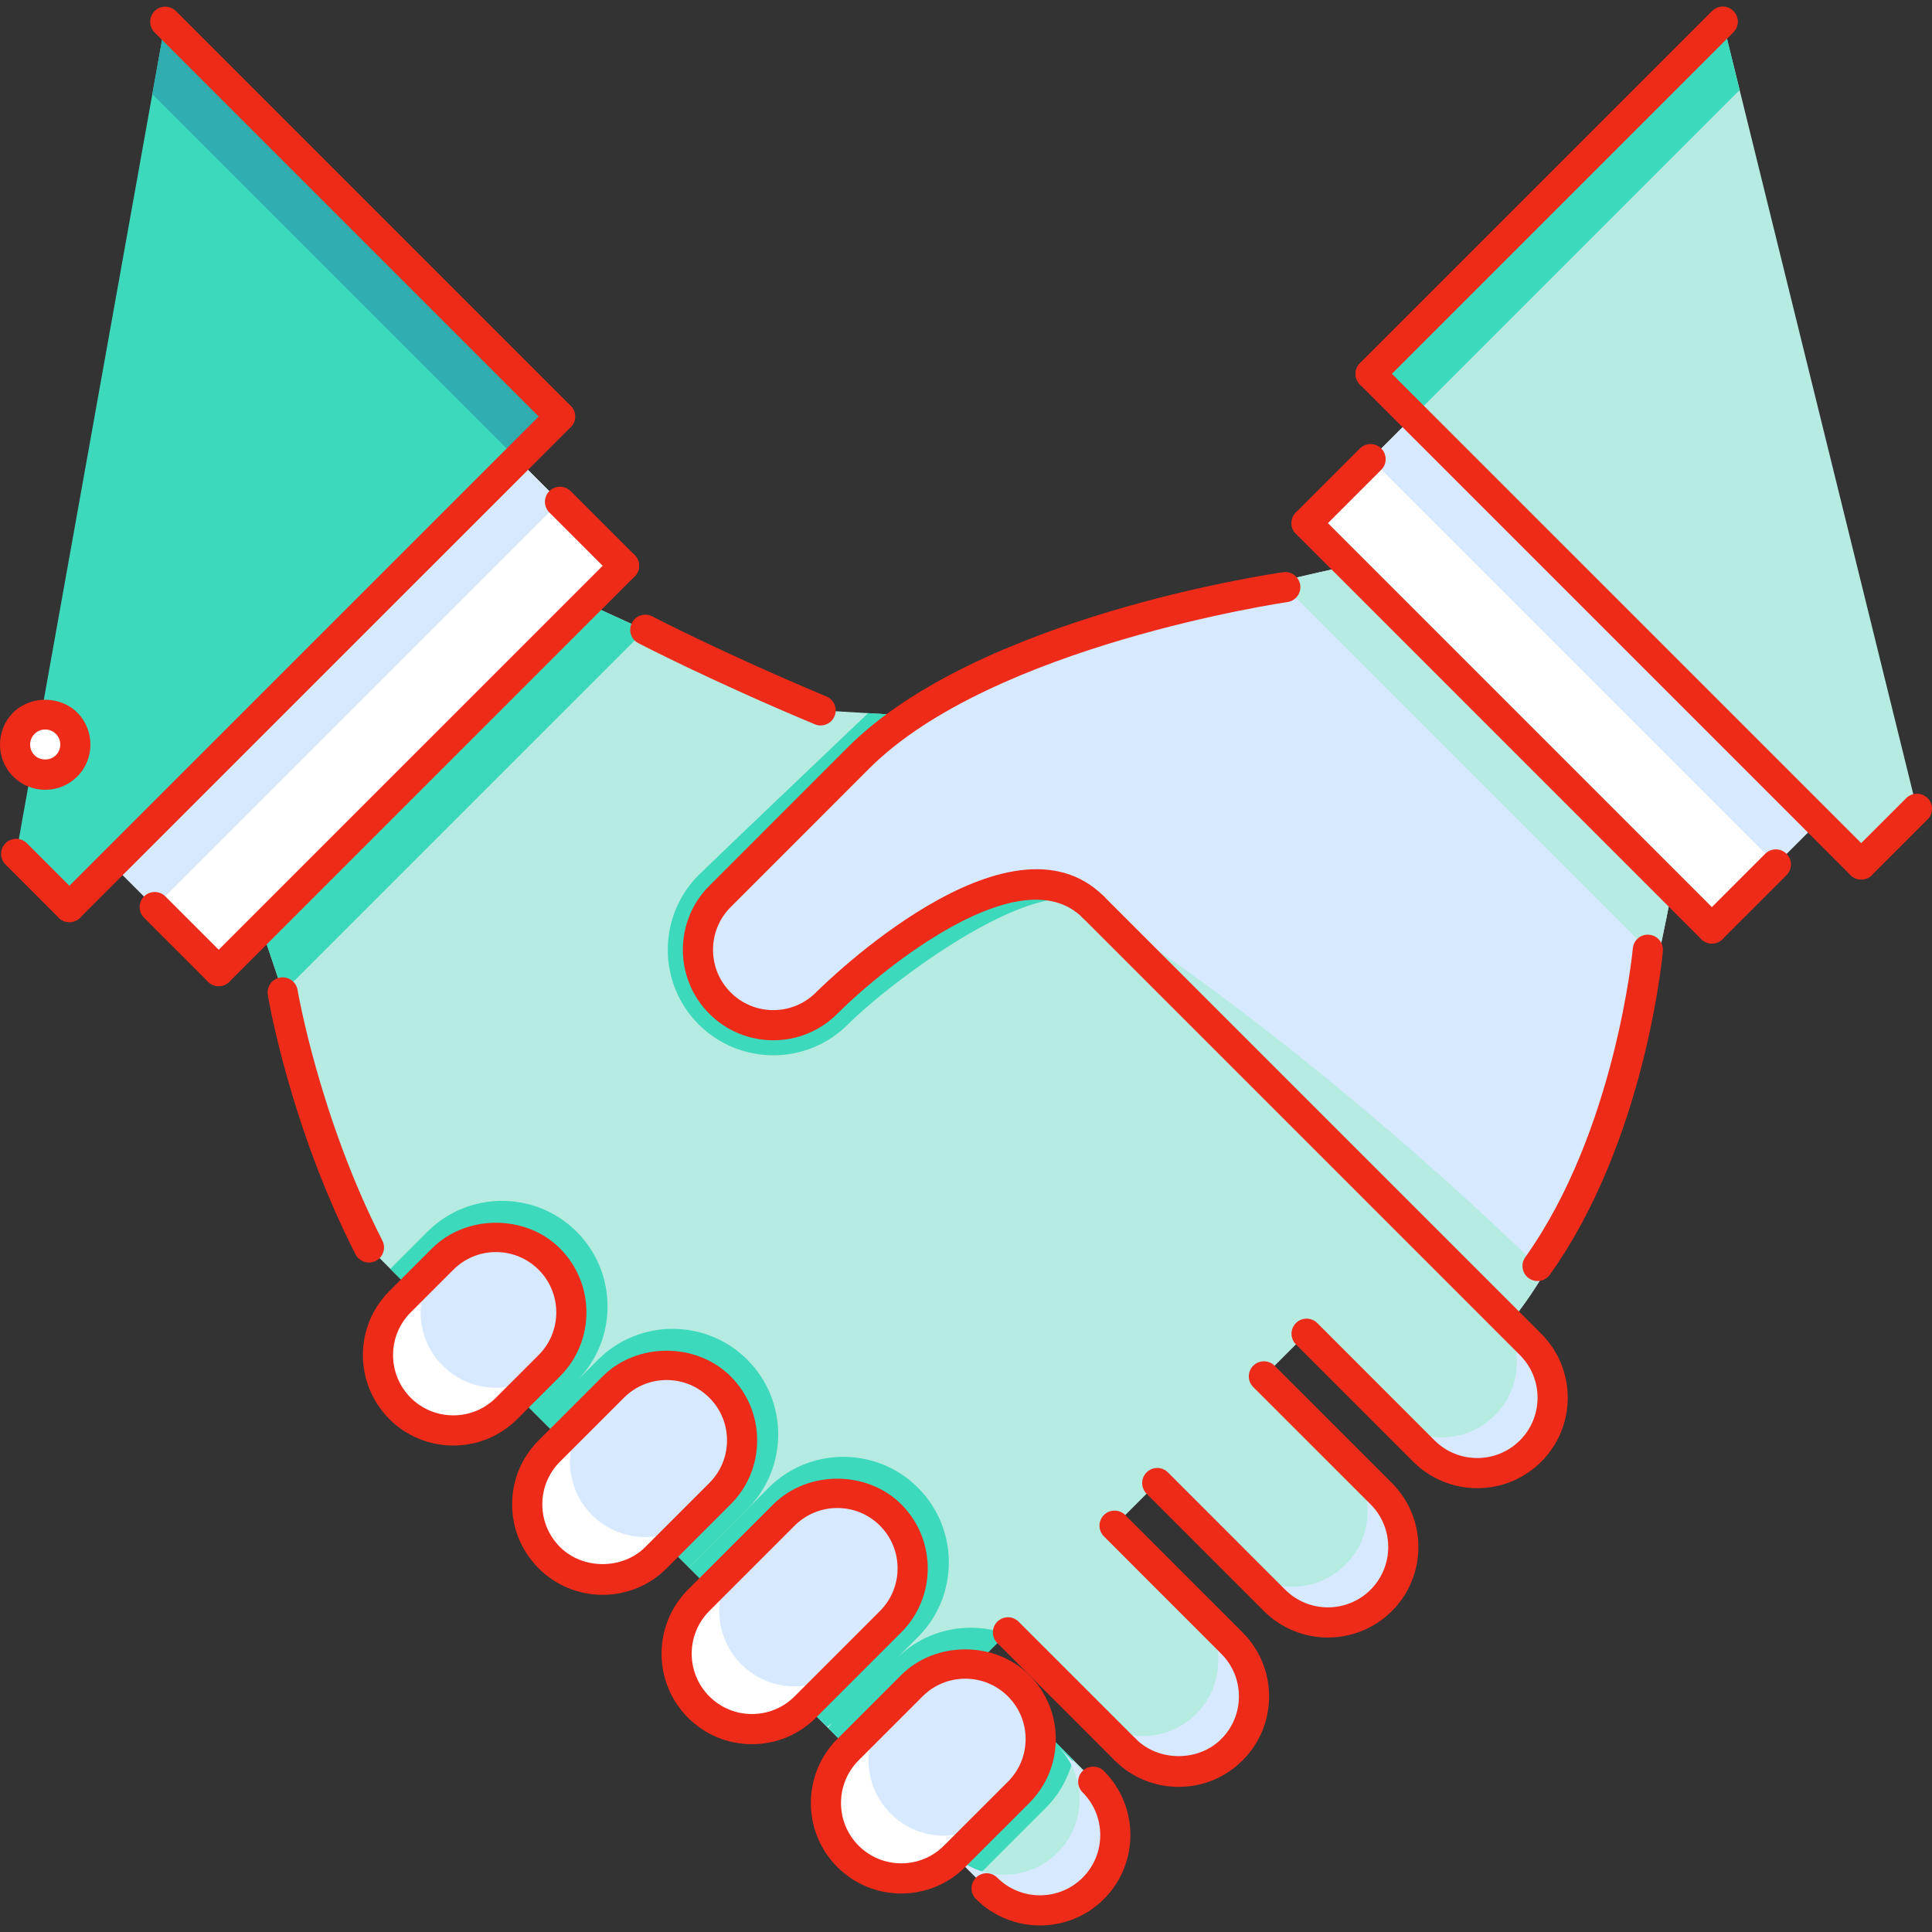 <?xml version="1.0" encoding="utf-8"?>
<!DOCTYPE svg PUBLIC "-//W3C//DTD SVG 1.1//EN" "http://www.w3.org/Graphics/SVG/1.1/DTD/svg11.dtd">
<svg version="1.1" id="Layer_1" xmlns="http://www.w3.org/2000/svg" xmlns:xlink="http://www.w3.org/1999/xlink" x="0px" y="0px"
	 width="512px" height="512px" viewBox="0 0 512 512" enable-background="new 0 0 512 512" xml:space="preserve">
<rect x="0" y="0" width="512" height="512" fill="#333333" stroke="none"/>
<style>
	.clarity-0 {
	fill: #fa655f;
	}

	.clarity-1 {
	fill: #f2271f;
	}

	.clarity-2 {
	fill: #d10b04;
	}

	.clarity-3 {
	fill: #B50903;
	}

	.clarity-4 {
	fill: #870703;
	}
</style>
<g id="_x31__handshake_x2C__deal_x2C__partnership_x2C__hand_x2C__business_x2C__job_x2C__work_1_">
	<g>
		<g>
			<path fill="#B6EBE1" d="M374.523,325.196l-36.718-36.718c-0.008-0.016-0.016-0.023-0.023-0.031s-0.023-0.016-0.031-0.023
				l-98.901-98.905l-21.376-1.261l-62.051-28.367l-86.156,86.156l28.508,84.544l90.286,90.29c0.593,4.114,2.412,8.08,5.574,11.242
				c0.008,0.008,0.02,0.016,0.031,0.023l67.773,67.782c0.012,0.008,0.016,0.016,0.027,0.023c7.808,7.807,20.463,7.807,28.263,0
				c7.807-7.8,7.807-20.455,0-28.262c-0.008-0.008-0.016-0.016-0.023-0.023l-30.831-30.831l8.486-8.479l30.823,30.822
				c0.008,0.016,0.016,0.023,0.023,0.031c7.808,7.808,20.462,7.808,28.27,0c7.8-7.799,7.8-20.462,0-28.262
				c-0.008-0.008-0.023-0.016-0.031-0.023l-30.83-30.831l11.078-11.078l31.057,31.064c0.016,0.008,0.016,0.016,0.023,0.031
				c7.808,7.8,20.463,7.8,28.271,0c7.799-7.807,7.799-20.462,0-28.27c-0.008-0.008-0.023-0.016-0.031-0.023l-31.058-31.057
				l11.306-11.312l31.057,31.057c0.016,0.016,0.023,0.023,0.031,0.031c7.799,7.808,20.455,7.808,28.262,0
				c7.799-7.799,7.799-20.463,0-28.262c-0.008-0.008-0.023-0.016-0.031-0.023L374.523,325.196z"/>
		</g>
	</g>
	<g>
		<g>
			<polygon fill="#3CD9BC" points="43.803,5.769 4.291,226.286 18.391,240.387 148.407,110.369 			"/>
		</g>
	</g>
	<g>
		<g>
			<polygon fill="#FFFFFF" points="481.935,217.776 453.672,246.043 346.262,138.636 374.531,110.369 			"/>
		</g>
	</g>
	<g>
		<g>
			<polygon fill="#B6EBE1" points="507.994,214.326 493.239,229.085 363.219,99.068 456.553,5.733 			"/>
		</g>
	</g>
	<g>
		<g>
			
				<rect x="21.584" y="169.524" transform="matrix(0.707 -0.707 0.707 0.707 -105.436 124.469)" fill="#FFFFFF" width="151.891" height="39.966"/>
		</g>
	</g>
	<g>
		<g>
			<path fill="#FFFFFF" d="M17.629,191.662c3.126,3.122,3.123,8.182,0,11.305c-3.123,3.122-8.182,3.122-11.305,0
				c-3.123-3.123-3.127-8.183,0-11.305C9.447,188.539,14.507,188.539,17.629,191.662z"/>
		</g>
	</g>
	<g>
		<g>
			<g>
				<path fill="#3CD9BC" d="M142.997,375.817l9.369-9.368l0.012-0.008l-9.376,9.376l39.567,39.567l15.017-15.014l0.016-0.008
					l0.445-0.452c10.91-10.907,10.91-28.66,0-39.567c-10.907-10.914-28.66-10.914-39.571,0l-0.437,0.438l-0.011,0.016l-5.2,5.199
					c10.907-10.906,10.907-28.66,0-39.566c-10.91-10.915-28.664-10.915-39.574,0l-0.434,0.429l-0.016,0.023l-9.368,9.369
					L142.997,375.817z"/>
			</g>
		</g>
		<g>
			<g>
				<g>
					<path fill="#3CD9BC" d="M237.616,439.485l-0.437,0.438l-0.012,0.016l-16.043,16.043l-0.012,0.008l-0.012,0.008l0.012-0.016
						l21.696-21.695l0.016-0.008l0.445-0.445c10.911-10.914,10.911-28.668,0-39.574c-10.906-10.907-28.66-10.907-39.57,0
						l-0.434,0.437l-0.016,0.023l-20.677,20.674l8.315,8.314c0.597,4.114,2.412,8.08,5.574,11.242
						c0.008,0.008,0.02,0.016,0.031,0.023l22.68,22.68c0.488-0.421,1.026-0.749,1.491-1.218c-0.465,0.469-0.796,1.007-1.218,1.499
						l39.297,39.294c0.488-0.422,1.027-0.758,1.491-1.219l0.438-0.437l0.012-0.016l16.048-16.044l0.016-0.008l0.445-0.453
						c3.646-3.638,5.957-8.072,7.166-12.733l-25.482-25.482l7.854-7.847C256.877,429.516,245.479,431.623,237.616,439.485z"/>
				</g>
			</g>
			<g>
				<g>
					<path fill="#3CD9BC" d="M266.729,432.989c0.694,0.25,1.39,0.508,2.069,0.812l-1.438-1.444L266.729,432.989z"/>
				</g>
			</g>
		</g>
	</g>
	<g>
		<g>
			<path fill="#D7E9FF" d="M117.312,333.667c-0.008,0.008-0.016,0.016-0.023,0.031l-11.246,11.242
				c-0.012,0.008-0.023,0.016-0.031,0.023c-7.804,7.807-7.804,20.463,0,28.262c7.803,7.808,20.463,7.808,28.266,0
				c0.008-0.008,0.012-0.016,0.023-0.023l11.246-11.25c0.012-0.008,0.023-0.016,0.031-0.023c7.804-7.799,7.804-20.463,0-28.262
				C137.774,325.859,125.115,325.859,117.312,333.667z"/>
		</g>
	</g>
	<g>
		<g>
			<path fill="#D7E9FF" d="M162.531,367.581c-0.008,0.008-0.012,0.016-0.023,0.031l-16.899,16.895
				c-0.012,0.008-0.02,0.016-0.031,0.023c-7.803,7.808-7.803,20.463,0,28.27c7.804,7.8,20.463,7.8,28.266,0
				c0.008-0.008,0.016-0.023,0.027-0.031l16.895-16.902c0.012-0.008,0.023-0.016,0.031-0.023c7.803-7.799,7.803-20.463,0-28.262
				C182.993,359.774,170.334,359.774,162.531,367.581z"/>
		</g>
	</g>
	<g>
		<g>
			<path fill="#3CD9BC" d="M289.651,240.32l-50.802-50.802l-8.802-0.52c-11.523,10.974-41.878,39.892-44.891,42.9l-0.008,0.004
				c-10.907,10.911-10.907,28.665,0,39.571c10.91,10.915,28.664,10.915,39.574,0c11.77-11.77,52.305-42.112,65.171-30.913
				C289.894,240.562,289.659,240.328,289.651,240.32z"/>
		</g>
	</g>
	<g>
		<g>
			<path fill="#D7E9FF" d="M241.676,446.723c-0.012,0.008-0.016,0.016-0.027,0.031l-16.898,16.895
				c-0.008,0.016-0.02,0.016-0.027,0.023c-7.803,7.808-7.803,20.463,0,28.27c7.804,7.8,20.459,7.8,28.262,0
				c0.008-0.008,0.016-0.023,0.027-0.031l16.902-16.902c0.008-0.008,0.016-0.016,0.023-0.023c7.808-7.8,7.808-20.462,0-28.262
				C262.135,438.915,249.479,438.915,241.676,446.723z"/>
		</g>
	</g>
	<g>
		<g>
			<path fill="#D7E9FF" d="M207.758,401.495c-0.008,0.008-0.016,0.023-0.027,0.031l-22.551,22.555
				c-0.012,0.008-0.02,0.016-0.031,0.023c-7.8,7.8-7.8,20.463,0,28.263c7.807,7.808,20.462,7.808,28.266,0
				c0.008-0.008,0.016-0.016,0.027-0.031l22.551-22.547c0.012-0.016,0.02-0.016,0.027-0.023c7.804-7.808,7.804-20.463,0-28.271
				C228.221,393.696,215.561,393.696,207.758,401.495z"/>
		</g>
	</g>
	<g>
		<g>
			<path fill="#FFFFFF" d="M117.315,361.921c-7.803-7.799-7.799-20.455,0-28.262l-0.004,0.008c-0.008,0.008-0.016,0.016-0.023,0.031
				l-11.246,11.242c-0.012,0.008-0.023,0.016-0.031,0.023c-7.804,7.807-7.804,20.463,0,28.262c7.803,7.808,20.463,7.808,28.266,0
				c0.008-0.008,0.012-0.016,0.023-0.023l11.246-11.25c0.012-0.008,0.023-0.016,0.031-0.023l0,0
				C137.774,369.72,125.119,369.728,117.315,361.921z"/>
		</g>
	</g>
	<g>
		<g>
			<g>
				<path fill="#FFFFFF" d="M156.886,401.487c-7.795-7.791-7.803-20.432-0.027-28.23l-11.25,11.25
					c-0.012,0.008-0.02,0.016-0.031,0.023c-7.803,7.808-7.803,20.463,0,28.27c7.804,7.8,20.463,7.8,28.266,0
					c0.008-0.008,0.016-0.023,0.027-0.031l11.25-11.25C177.317,409.295,164.682,409.287,156.886,401.487z"/>
			</g>
		</g>
	</g>
	<g>
		<g>
			<g>
				<path fill="#FFFFFF" d="M236.027,480.637c-7.795-7.8-7.799-20.431-0.023-28.238l-11.254,11.25
					c-0.008,0.016-0.02,0.016-0.027,0.023c-7.803,7.808-7.803,20.463,0,28.27c7.804,7.8,20.459,7.8,28.262,0
					c0.008-0.008,0.016-0.023,0.027-0.031l11.25-11.25C256.459,488.437,243.823,488.429,236.027,480.637z"/>
			</g>
		</g>
	</g>
	<g>
		<g>
			<g>
				<path fill="#FFFFFF" d="M196.457,441.062c-7.796-7.792-7.804-20.432-0.027-28.231l-11.25,11.25
					c-0.012,0.008-0.02,0.016-0.031,0.023c-7.8,7.8-7.8,20.463,0,28.263c7.807,7.808,20.462,7.808,28.266,0
					c0.008-0.008,0.016-0.016,0.027-0.031l11.25-11.25C216.888,448.861,204.252,448.854,196.457,441.062z"/>
			</g>
		</g>
	</g>
	<g>
		<g>
			<path fill="#D7E9FF" d="M280.26,490.966c-7.8,7.799-20.459,7.799-28.263,0l0.004,0.008c0.008,0.008,0.02,0.008,0.031,0.023
				l11.242,11.242c0.012,0.016,0.02,0.023,0.027,0.031c7.808,7.808,20.463,7.808,28.271,0c7.799-7.799,7.799-20.463,0-28.262
				c-0.016-0.008-0.023-0.016-0.031-0.023l-11.25-11.25c-0.008-0.008-0.016-0.023-0.023-0.031l0,0
				C288.066,470.503,288.066,483.159,280.26,490.966z"/>
		</g>
	</g>
	<g>
		<g>
			<g>
				<path fill="#D7E9FF" d="M317.008,454.226c-7.8,7.791-20.432,7.799-28.238,0.023l11.25,11.25
					c0.016,0.008,0.016,0.023,0.023,0.031c7.807,7.799,20.462,7.799,28.27,0c7.799-7.808,7.799-20.463,0-28.262
					c-0.008-0.016-0.023-0.016-0.031-0.031l-11.25-11.251C324.807,433.794,324.799,446.426,317.008,454.226z"/>
			</g>
		</g>
	</g>
	<g>
		<g>
			<g>
				<path fill="#D7E9FF" d="M396.148,375.084c-7.799,7.791-20.431,7.799-28.238,0.023l11.25,11.25
					c0.016,0.008,0.016,0.023,0.023,0.031c7.808,7.8,20.463,7.8,28.271,0c7.799-7.808,7.799-20.463,0-28.271
					c-0.008-0.008-0.023-0.008-0.031-0.022l-11.251-11.251C403.948,354.652,403.94,367.284,396.148,375.084z"/>
			</g>
		</g>
	</g>
	<g>
		<g>
			<g>
				<path fill="#D7E9FF" d="M356.574,414.65c-7.791,7.8-20.432,7.8-28.23,0.023l11.25,11.258c0.008,0.008,0.016,0.016,0.023,0.023
					c7.799,7.808,20.463,7.808,28.262,0c7.808-7.799,7.808-20.454,0-28.262c-0.008-0.008-0.016-0.016-0.031-0.023l-11.25-11.25
					C364.374,394.22,364.374,406.859,356.574,414.65z"/>
			</g>
		</g>
	</g>
	<g>
		<g>
			<path fill="#D7E9FF" d="M239.951,190.611c0,0-45.528,43.33-49.146,46.945c-7.804,7.803-7.804,20.462,0,28.266
				c7.803,7.808,20.458,7.808,28.262,0c7.807-7.808,50.622-43.486,70.663-25.436L399.99,350.655
				c29.831-35.547,43.104-115.18,43.104-115.18l-85.527-85.535C357.566,149.94,271.937,167.369,239.951,190.611z"/>
		</g>
	</g>
	<g>
		<g>
			<path fill="#B6EBE1" d="M399.99,350.655c3.311-3.943,6.387-8.494,9.291-13.351c0,0-56.384-56.384-119.552-96.918L399.99,350.655z
				"/>
		</g>
	</g>
	<g>
		<g>
			<polygon fill="#3CD9BC" points="155.422,159.891 69.266,246.047 74.965,262.945 170.932,166.979 			"/>
		</g>
	</g>
	<g>
		<g>
			
				<rect x="13.109" y="173.033" transform="matrix(0.707 -0.707 0.707 0.707 -101.924 115.995)" fill="#D7E9FF" width="151.892" height="15.993"/>
		</g>
	</g>
	<g>
		<g>
			<path fill="#B6EBE1" d="M439.275,254.275c2.562-11.324,3.818-18.8,3.818-18.8l-85.527-85.535c0,0-7.37,1.515-18.449,4.181
				L439.275,254.275z"/>
		</g>
	</g>
	<g>
		<g>
			
				<rect x="414.578" y="93.782" transform="matrix(-0.707 0.707 -0.707 -0.707 841.4 -9.061)" fill="#D7E9FF" width="15.998" height="151.894"/>
		</g>
	</g>
	<g>
		<g>
			<polygon fill="#30AEAF" points="137.103,121.674 148.407,110.369 43.803,5.769 40.368,24.939 			"/>
		</g>
	</g>
	<g>
		<g>
			<polygon fill="#3CD9BC" points="456.553,5.733 363.219,99.068 374.523,110.373 461.026,23.87 			"/>
		</g>
	</g>
	<g id="_x31__handshake_x2C__deal_x2C__partnership_x2C__hand_x2C__business_x2C__job_x2C__work">
		<g>
			<g>
				<path fill="#EE2B18" d="M275.599,510.265c-6.145,0-12.289-2.334-16.966-7.01c-1.561-1.555-1.561-4.092,0-5.653
					c1.562-1.562,4.092-1.562,5.652,0c6.246,6.238,16.396,6.23,22.626,0c6.229-6.237,6.222-16.379-0.016-22.609
					c-1.562-1.562-1.562-4.091,0-5.652s4.091-1.562,5.652,0c9.353,9.345,9.36,24.554,0.016,33.915
					C287.887,507.931,281.742,510.265,275.599,510.265z"/>
			</g>
		</g>
		<g>
			<g>
				<path fill="#EE2B18" d="M312.354,473.54c-6.417,0-12.444-2.498-16.973-7.034c-1.562-1.562-1.562-4.099,0-5.652
					c1.562-1.562,4.091-1.562,5.652,0c6.043,6.043,16.582,6.051,22.609,0.008c3.021-3.014,4.685-7.034,4.685-11.305
					s-1.671-8.283-4.692-11.305l-31.088-31.104c-1.562-1.561-1.562-4.091,0-5.652c1.562-1.561,4.091-1.561,5.652,0l31.088,31.104
					c4.536,4.528,7.026,10.555,7.034,16.957c0,6.409-2.49,12.429-7.026,16.957C324.775,471.042,318.756,473.54,312.354,473.54z"/>
			</g>
		</g>
		<g>
			<g>
				<path fill="#EE2B18" d="M351.906,433.958c-6.137,0-12.281-2.335-16.958-7.012l-31.088-31.096c-1.562-1.561-1.562-4.091,0-5.652
					s4.091-1.562,5.652,0l31.088,31.096c6.23,6.23,16.38,6.23,22.618,0c6.237-6.245,6.237-16.395,0-22.633l-31.097-31.08
					c-1.562-1.562-1.562-4.091,0-5.652s4.091-1.562,5.652,0l31.097,31.08c9.353,9.354,9.353,24.577,0,33.938
					C364.194,431.623,358.05,433.958,351.906,433.958z"/>
			</g>
		</g>
		<g>
			<g>
				<path fill="#EE2B18" d="M391.488,394.383c-6.137,0-12.281-2.334-16.957-7.003l-31.097-31.104c-1.562-1.562-1.562-4.091,0-5.652
					s4.091-1.562,5.653,0l31.088,31.104c6.238,6.223,16.379,6.223,22.609-0.008c3.021-3.021,4.685-7.034,4.685-11.312
					c0-4.271-1.663-8.283-4.685-11.305l-115.882-115.89c-1.562-1.562-1.562-4.092,0-5.652c1.562-1.562,4.091-1.562,5.652,0
					l115.882,115.89c4.536,4.528,7.026,10.547,7.026,16.957c0,6.418-2.49,12.437-7.026,16.965
					C403.769,392.049,397.633,394.383,391.488,394.383z"/>
			</g>
		</g>
		<g>
			<g>
				<path fill="#EE2B18" d="M97.778,334.588c-1.456,0-2.857-0.796-3.564-2.179c-17.312-33.953-23.008-67.344-23.242-68.75
					c-0.363-2.174,1.109-4.234,3.287-4.598c2.159-0.359,4.231,1.112,4.599,3.283c0.055,0.335,5.75,33.621,22.477,66.435
					c1.003,1.968,0.223,4.372-1.745,5.371C99.008,334.447,98.387,334.588,97.778,334.588z"/>
			</g>
		</g>
		<g>
			<g>
				<path fill="#EE2B18" d="M217.474,192.255c-0.515,0-1.038-0.098-1.542-0.309c-27.754-11.617-46.581-21.407-46.769-21.505
					c-1.956-1.022-2.713-3.435-1.694-5.395c1.022-1.96,3.439-2.713,5.395-1.694c0.184,0.098,18.737,9.743,46.152,21.216
					c2.038,0.855,2.998,3.197,2.147,5.231C220.519,191.334,219.035,192.255,217.474,192.255z"/>
			</g>
		</g>
		<g>
			<g>
				<path fill="#EE2B18" d="M407.47,339.491c-0.805,0-1.616-0.242-2.319-0.742c-1.795-1.28-2.217-3.778-0.937-5.574
					c23.866-33.454,28.465-81.354,28.504-81.835c0.203-2.194,2.132-3.853,4.349-3.619c2.193,0.199,3.818,2.147,3.615,4.345
					c-0.188,2.046-4.849,50.552-29.957,85.755C409.944,338.913,408.719,339.491,407.47,339.491z"/>
			</g>
		</g>
		<g>
			<g>
				<path fill="#EE2B18" d="M238.846,501.794L238.846,501.794c-6.401,0-12.425-2.49-16.953-7.019
					c-9.345-9.345-9.345-24.562-0.004-33.922l16.961-16.965c9.072-9.049,24.858-9.057,33.915,0.016
					c4.536,4.528,7.026,10.548,7.026,16.949c0,6.409-2.49,12.429-7.026,16.965l-16.95,16.941
					C251.279,499.296,245.252,501.794,238.846,501.794z M255.811,444.872c-4.271,0-8.288,1.655-11.313,4.677l-16.953,16.957
					c-6.23,6.238-6.23,16.388,0,22.617c3.018,3.014,7.034,4.677,11.301,4.677l0,0c4.271,0,8.292-1.663,11.317-4.692l16.949-16.941
					c3.021-3.021,4.685-7.042,4.685-11.312c0-4.263-1.663-8.275-4.685-11.297C264.091,446.535,260.078,444.872,255.811,444.872z"/>
			</g>
		</g>
		<g>
			<g>
				<path fill="#EE2B18" d="M199.279,462.228h-0.004c-6.398,0-12.421-2.49-16.953-7.019c-9.342-9.36-9.342-24.585,0.004-33.938
					l22.609-22.609c9.064-9.056,24.866-9.048,33.914,0c9.35,9.354,9.35,24.577-0.004,33.931l-22.605,22.609
					C211.708,459.729,205.681,462.228,199.279,462.228z M221.896,399.638c-4.271,0-8.287,1.662-11.309,4.676l-22.609,22.61
					c-6.23,6.237-6.23,16.395,0,22.633c3.018,3.014,7.03,4.677,11.297,4.677h0.004c4.271,0,8.287-1.663,11.309-4.685l22.605-22.609
					c6.238-6.238,6.238-16.388,0-22.626C230.18,401.3,226.171,399.638,221.896,399.638z"/>
			</g>
		</g>
		<g>
			<g>
				<path fill="#EE2B18" d="M159.708,422.646c-6.41,0-12.429-2.491-16.95-7.02c-4.532-4.52-7.03-10.539-7.034-16.949
					c-0.004-6.401,2.487-12.429,7.019-16.965l16.965-16.965c9.064-9.057,24.866-9.064,33.922,0.008
					c4.532,4.528,7.026,10.548,7.026,16.949c0,6.41-2.494,12.43-7.026,16.957l-16.965,16.965
					C172.134,420.154,166.11,422.646,159.708,422.646z M176.67,365.723c-4.271,0-8.288,1.663-11.309,4.677l-16.965,16.965
					c-3.017,3.021-4.68,7.034-4.676,11.312c0,4.271,1.667,8.283,4.688,11.297c6.035,6.043,16.563,6.035,22.606,0l16.965-16.965
					c3.021-3.021,4.684-7.034,4.684-11.305c0-4.263-1.663-8.275-4.684-11.289C184.957,367.386,180.94,365.723,176.67,365.723z"/>
			</g>
		</g>
		<g>
			<g>
				<path fill="#EE2B18" d="M120.134,383.078c0,0,0,0-0.004,0c-6.402,0-12.421-2.49-16.949-7.011
					c-9.345-9.361-9.341-24.577,0.004-33.922l11.305-11.305c9.053-9.064,24.847-9.064,33.906,0
					c9.35,9.353,9.354,24.561,0.008,33.906l-11.309,11.305C132.567,380.588,126.543,383.078,120.134,383.078z M131.438,331.809
					c-4.263,0-8.275,1.663-11.297,4.685l-11.305,11.305c-6.23,6.23-6.23,16.379,0,22.617c3.014,3.014,7.026,4.669,11.297,4.669l0,0
					c4.271,0,8.287-1.663,11.309-4.685l11.309-11.305c6.227-6.23,6.223-16.372-0.008-22.602
					C139.722,333.472,135.709,331.809,131.438,331.809z"/>
			</g>
		</g>
		<g>
			<g>
				<path fill="#EE2B18" d="M204.943,275.683c-0.004,0-0.008,0-0.008,0c-6.406,0-12.429-2.498-16.957-7.034
					c-9.35-9.349-9.35-24.558,0-33.906l36.74-36.753c34.461-34.461,112.041-45.879,115.328-46.352
					c2.17-0.319,4.208,1.207,4.52,3.393c0.312,2.187-1.201,4.212-3.388,4.524c-0.78,0.109-78.235,11.516-110.808,44.087
					l-36.74,36.753c-6.23,6.229-6.23,16.371,0,22.602c3.021,3.021,7.038,4.692,11.305,4.692c0.004,0,0.004,0,0.004,0
					c4.271,0,8.279-1.663,11.301-4.685c2.081-2.073,51.176-50.575,76.315-25.443c1.562,1.561,1.562,4.091,0,5.652
					s-4.091,1.562-5.652,0c-16.216-16.192-52.426,12.874-65.011,25.443C217.364,273.185,211.341,275.683,204.943,275.683z"/>
			</g>
		</g>
		<g>
			<g>
				<path fill="#EE2B18" d="M453.664,250.044c-1.022,0-2.045-0.391-2.826-1.171L343.435,141.462c-1.562-1.562-1.562-4.092,0-5.653
					c1.562-1.561,4.091-1.561,5.653,0L456.49,243.221c1.562,1.562,1.562,4.091,0,5.652
					C455.71,249.653,454.688,250.044,453.664,250.044z"/>
			</g>
		</g>
		<g>
			<g>
				<path fill="#EE2B18" d="M493.239,233.083c-1.022,0-2.046-0.391-2.826-1.172L360.393,101.895c-1.562-1.562-1.562-4.091,0-5.652
					c1.561-1.562,4.091-1.562,5.652,0l130.021,130.017c1.562,1.562,1.562,4.092,0,5.652
					C495.285,232.692,494.262,233.083,493.239,233.083z"/>
			</g>
		</g>
		<g>
			<g>
				<path fill="#EE2B18" d="M346.262,142.633c-1.023,0-2.046-0.391-2.827-1.171c-1.562-1.562-1.562-4.092,0-5.653l16.958-16.957
					c1.561-1.562,4.091-1.562,5.652,0c1.561,1.562,1.561,4.091,0,5.652l-16.957,16.958
					C348.307,142.242,347.284,142.633,346.262,142.633z"/>
			</g>
		</g>
		<g>
			<g>
				<path fill="#EE2B18" d="M453.664,250.044c-1.022,0-2.045-0.391-2.826-1.171c-1.561-1.562-1.561-4.091,0-5.652l16.958-16.958
					c1.562-1.561,4.091-1.561,5.652,0c1.562,1.562,1.562,4.092,0,5.652l-16.958,16.958
					C455.71,249.653,454.688,250.044,453.664,250.044z"/>
			</g>
		</g>
		<g>
			<g>
				<path fill="#EE2B18" d="M363.219,103.065c-1.023,0-2.046-0.39-2.826-1.171c-1.562-1.562-1.562-4.091,0-5.652l93.334-93.335
					c1.562-1.562,4.092-1.562,5.652,0c1.562,1.562,1.562,4.091,0,5.652l-93.334,93.335
					C365.264,102.676,364.241,103.065,363.219,103.065z"/>
			</g>
		</g>
		<g>
			<g>
				<path fill="#EE2B18" d="M493.239,233.083c-1.022,0-2.046-0.391-2.826-1.172c-1.562-1.561-1.562-4.095,0-5.652l14.763-14.747
					c1.562-1.562,4.092-1.562,5.653,0s1.562,4.095,0,5.652l-14.764,14.747C495.285,232.692,494.262,233.083,493.239,233.083z"/>
			</g>
		</g>
		<g>
			<g>
				<path fill="#EE2B18" d="M57.958,261.337c-1.023,0-2.045-0.391-2.827-1.171c-1.561-1.562-1.561-4.091,0-5.652l107.412-107.399
					c1.562-1.562,4.091-1.562,5.652,0c1.562,1.562,1.562,4.091,0,5.652L60.784,260.166C60.003,260.946,58.98,261.337,57.958,261.337
					z"/>
			</g>
		</g>
		<g>
			<g>
				<path fill="#EE2B18" d="M18.391,244.384c-1.022,0-2.045-0.391-2.826-1.171c-1.562-1.562-1.562-4.092,0-5.652l130.021-130.01
					c1.562-1.562,4.091-1.562,5.652,0c1.562,1.562,1.562,4.091,0,5.652L21.217,243.213
					C20.436,243.993,19.413,244.384,18.391,244.384z"/>
			</g>
		</g>
		<g>
			<g>
				<path fill="#EE2B18" d="M57.958,261.337c-1.023,0-2.045-0.391-2.827-1.171l-16.957-16.953c-1.562-1.562-1.562-4.092,0-5.652
					c1.562-1.562,4.091-1.562,5.652,0l16.958,16.953c1.561,1.562,1.561,4.091,0,5.652C60.003,260.946,58.98,261.337,57.958,261.337z
					"/>
			</g>
		</g>
		<g>
			<g>
				<path fill="#EE2B18" d="M165.369,153.938c-1.023,0-2.045-0.391-2.826-1.171l-16.958-16.958c-1.561-1.561-1.561-4.091,0-5.652
					c1.562-1.561,4.091-1.561,5.652,0l16.958,16.958c1.562,1.562,1.562,4.091,0,5.652
					C167.414,153.547,166.392,153.938,165.369,153.938z"/>
			</g>
		</g>
		<g>
			<g>
				<path fill="#EE2B18" d="M18.391,244.384c-1.022,0-2.045-0.391-2.826-1.171l-14.1-14.101c-1.562-1.561-1.562-4.091,0-5.652
					s4.091-1.562,5.652,0l14.1,14.101c1.562,1.561,1.562,4.091,0,5.652C20.436,243.993,19.413,244.384,18.391,244.384z"/>
			</g>
		</g>
		<g>
			<g>
				<path fill="#EE2B18" d="M148.411,114.374c-1.022,0-2.045-0.39-2.826-1.171L40.977,8.595c-1.562-1.562-1.562-4.091,0-5.652
					s4.091-1.562,5.652,0l104.608,104.608c1.562,1.562,1.562,4.091,0,5.652C150.457,113.984,149.434,114.374,148.411,114.374z"/>
			</g>
		</g>
		<g>
			<g>
				<path fill="#EE2B18" d="M11.981,209.306c-3.205,0-6.218-1.245-8.487-3.505c-4.664-4.696-4.657-12.301,0.008-16.965
					c4.521-4.528,12.434-4.528,16.961,0c4.668,4.676,4.668,12.284,0,16.961C18.199,208.061,15.186,209.306,11.981,209.306z
					 M11.981,193.32c-1.07,0-2.073,0.414-2.822,1.168c-1.562,1.557-1.562,4.099-0.004,5.664c1.483,1.487,4.142,1.499,5.648-0.008
					c1.562-1.558,1.562-4.1,0-5.656C14.054,193.734,13.051,193.32,11.981,193.32z"/>
			</g>
		</g>
		<g>
			<g>
				<path fill="#EE2B18" d="M298.208,467.677c-1.022,0-2.046-0.391-2.826-1.171l-31.089-31.088c-1.561-1.562-1.561-4.091,0-5.652
					c1.562-1.562,4.092-1.562,5.652,0l31.089,31.088c1.562,1.562,1.562,4.091,0,5.652
					C300.254,467.286,299.23,467.677,298.208,467.677z"/>
			</g>
		</g>
	</g>
</g>
</svg>
